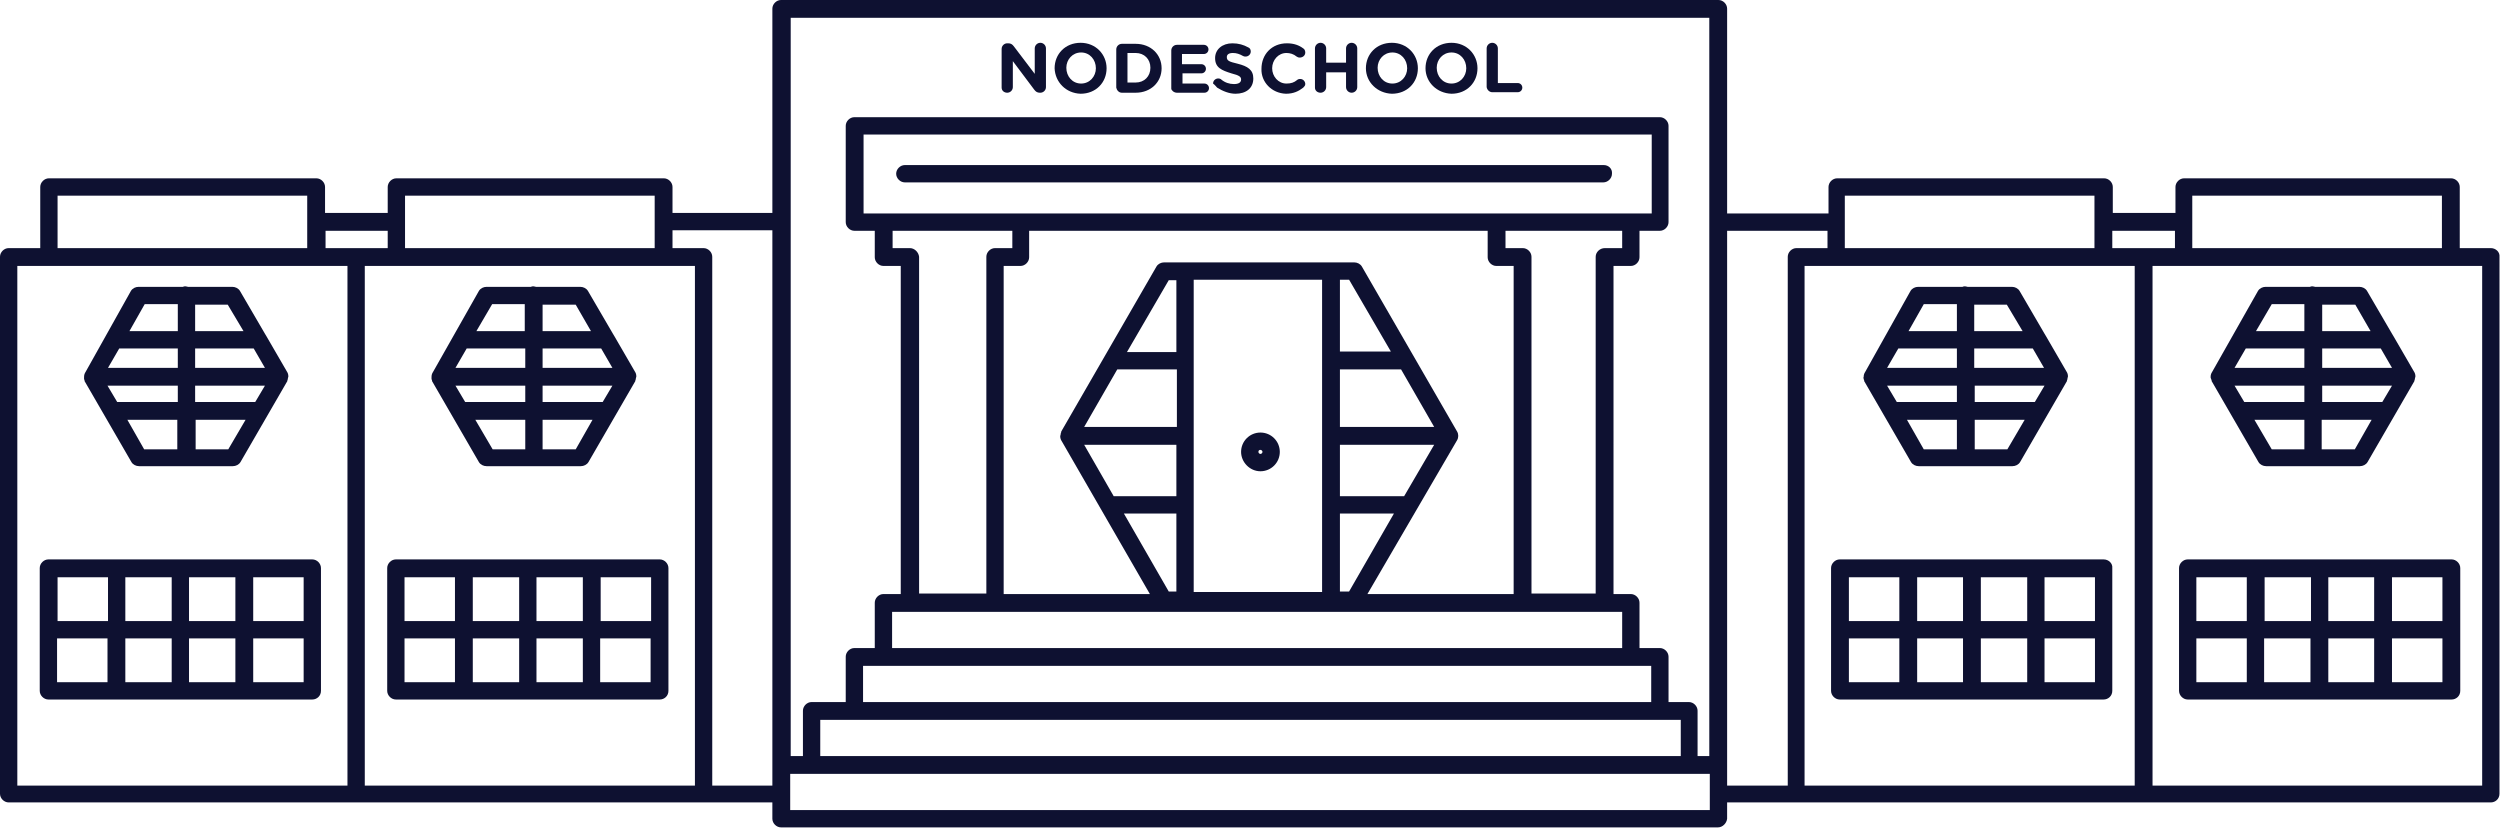 <!-- Generator: Adobe Illustrator 18.1.1, SVG Export Plug-In  -->
<svg version="1.1"
	 xmlns="http://www.w3.org/2000/svg" xmlns:xlink="http://www.w3.org/1999/xlink" xmlns:a="http://ns.adobe.com/AdobeSVGViewerExtensions/3.0/"
	 x="0px" y="0px" width="490.7px" height="162.5px" viewBox="0 0 490.7 162.5" enable-background="new 0 0 490.7 162.5"
	 xml:space="preserve">
<defs>
</defs>
<g>
	<path fill="#0E1131" d="M488.9,48.7h-6.1v-12c0-0.9-0.8-1.7-1.7-1.7h-52.4c-0.9,0-1.7,0.8-1.7,1.7v5.1h-12.3v-5.1
		c0-0.9-0.8-1.7-1.7-1.7h-52.4c-0.9,0-1.7,0.8-1.7,1.7v5.2H339V1.7c0-0.9-0.8-1.7-1.7-1.7h-184c-0.9,0-1.7,0.8-1.7,1.7v40.1H132
		v-5.1c0-0.9-0.8-1.7-1.7-1.7H77.8c-0.9,0-1.7,0.8-1.7,1.7v5.1H63.8v-5.1c0-0.9-0.8-1.7-1.7-1.7H9.6c-0.9,0-1.7,0.8-1.7,1.7v12H1.7
		c-0.9,0-1.7,0.8-1.7,1.7v105.4c0,0.9,0.8,1.7,1.7,1.7h68.2h68.2h13.5v3.2c0,0.9,0.8,1.7,1.7,1.7h183.9c0.9,0,1.7-0.8,1.8-1.7v-3.2
		h13.5c0,0,0,0,0,0c0,0,0,0,0,0h68.2h68.2c0.9,0,1.7-0.7,1.7-1.7V50.4C490.7,49.5,489.9,48.7,488.9,48.7z M479.3,38.4v10.3h-49V38.4
		H479.3z M426.9,45.3v3.4h-6.1h-6.2v-3.4H426.9z M362.1,38.4h49v10.3h-49v-5.1V38.4z M358.7,45.3v3.4h-6.1c-0.9,0-1.7,0.8-1.7,1.7
		v103.8H339v-4.1V45.3H358.7z M335.5,3.5v40.1v104.8h-2.3v-8.9c0-0.9-0.8-1.7-1.7-1.7h-4v-8.9c0-0.9-0.8-1.7-1.7-1.7c0,0,0,0,0,0
		c0,0,0,0,0,0h-4v-8.9c0-0.9-0.8-1.7-1.7-1.7h-3.4V52.2h3.4c0.9,0,1.7-0.8,1.7-1.7v-5.2h4c0.9,0,1.7-0.8,1.7-1.7V24.7
		c0-0.9-0.8-1.7-1.7-1.7H167.7c-0.9,0-1.7,0.8-1.7,1.7v18.9c0,0.9,0.8,1.7,1.7,1.7h4v5.2c0,0.9,0.8,1.7,1.7,1.7h3.4v64.4h-3.4
		c-0.9,0-1.7,0.8-1.7,1.7v8.9h-4c-0.9,0-1.7,0.8-1.7,1.7v8.9h-6.7c-0.9,0-1.7,0.8-1.7,1.7v8.9h-2.4V3.5H335.5z M161,148.4v-7.1h6.7
		h158.2h4v7.1H161z M178.6,48.7h-3.4v-3.4h23.5v3.4h-3.4c-0.9,0-1.7,0.8-1.7,1.7v66.1h-13.2V50.4C180.3,49.5,179.5,48.7,178.6,48.7z
		 M313.2,50.4v66.1h-12.6V50.4c0-0.9-0.8-1.7-1.7-1.7h-3.4v-3.4h22.9v3.4H315C314,48.7,313.2,49.5,313.2,50.4z M196.9,52.2h3.4
		c0.9,0,1.7-0.8,1.7-1.7v-5.2h90v5.2c0,0.9,0.8,1.7,1.7,1.7h3.4v64.4h-28.7L286,86.4c0.3-0.5,0.3-1.2,0-1.7l-18.7-32.4
		c-0.3-0.5-0.9-0.8-1.5-0.8h-37.3c-0.6,0-1.2,0.3-1.5,0.8l-18.7,32.4c0,0,0,0.1,0,0.1c0,0.1-0.1,0.2-0.1,0.3c0,0,0,0.1,0,0.1
		c0,0.1-0.1,0.3-0.1,0.4c0,0.4,0.1,0.7,0.3,1l17.3,30h-28.7V52.2z M259.5,54.9v61.3h-25.2V54.9H259.5z M264.8,54.9l8.2,14.1h-10
		V54.9H264.8z M263,100.8h10.6l-8.8,15.3H263V100.8z M275.6,97.4H263V87.3h18.5L275.6,97.4z M263,83.8V72.5h12l6.5,11.3H263z
		 M230.9,69.1h-9.7l8.2-14.1h1.5V69.1z M219.3,72.5h11.7v11.3h-18.2L219.3,72.5z M230.9,87.3v10.1h-12.3l-5.8-10.1H230.9z
		 M230.9,100.8v15.3h-1.5l-8.8-15.3H230.9z M320.4,41.9c-0.1,0-0.2,0-0.3,0s-0.2,0-0.3,0h-25.7c-0.1,0-0.2,0-0.3,0s-0.2,0-0.3,0
		h-92.8c-0.1,0-0.2,0-0.3,0s-0.2,0-0.3,0h-26.3c-0.1,0-0.2,0-0.3,0s-0.2,0-0.3,0h-3.7V26.4h154.7v15.5H320.4z M178.6,120.1H315h3.4
		v7.1H175.1v-7.1H178.6z M173.4,130.7h146.7h4v7.1H169.4v-7.1H173.4z M151.6,45.3v104.9v4h-11.8V50.4c0-0.9-0.8-1.7-1.7-1.7H132
		v-3.5H151.6z M128.5,38.4v4.8c0,0.1,0,0.2,0,0.3v5.2H79.5V38.4H128.5z M76.1,45.3v3.4h-6.1h-6.1v-3.4H76.1z M11.3,38.4h49v10.3h-49
		V38.4z M3.4,52.2h64.8v102H3.4V52.2z M71.6,52.2h64.8v102H71.6V52.2z M155.1,159v-3.1v-4h4.2h172.3h4v4c0,0.1,0,0.2,0,0.3v2.8
		H155.1z M354.3,52.2h5.8c0.1,0,0.2,0,0.3,0s0.2,0,0.3,0H419v102h-64.8V52.2z M487.2,154.2h-64.7v-102h64.7V154.2z"/>
	<path fill="#0E1131" d="M434,74.4C434,74.4,434,74.4,434,74.4c0.1,0.2,0.1,0.3,0.1,0.3c0,0,0,0.1,0,0.1l9.2,15.9
		c0.3,0.5,0.9,0.8,1.5,0.8h18.4c0.6,0,1.2-0.3,1.5-0.8l9.2-15.9c0,0,0-0.1,0-0.1c0-0.1,0.1-0.2,0.1-0.3c0,0,0-0.1,0-0.1
		c0-0.1,0.1-0.3,0.1-0.4c0-0.4-0.1-0.7-0.3-1l-4-6.9c-0.1-0.2-0.2-0.3-0.3-0.5l-4.9-8.4c-0.3-0.5-0.9-0.8-1.5-0.8h-8.7
		c-0.1,0-0.3-0.1-0.5-0.1s-0.3,0-0.5,0.1h-8.7c-0.6,0-1.2,0.3-1.5,0.8L434.2,73c-0.2,0.3-0.3,0.6-0.3,1
		C433.9,74.1,433.9,74.2,434,74.4z M440.8,68.4h11.5v3.8h-13.7L440.8,68.4z M467.6,78.9h-11.8v-3.2h13.7L467.6,78.9z M469.5,72.2
		h-13.7v-3.8h11.5L469.5,72.2z M452.3,75.7v3.2h-11.8l-1.9-3.2H452.3z M442.5,82.4h9.8v5.8h-6.4L442.5,82.4z M462.2,88.2h-6.5v-5.8
		h9.8L462.2,88.2z M465.3,65h-9.5v-5.2h6.5L465.3,65z M445.9,59.7h6.4V65h-9.5L445.9,59.7z"/>
	<path fill="#0E1131" d="M429.4,109.8c-0.9,0-1.7,0.8-1.7,1.7v24.1c0,0.9,0.8,1.7,1.7,1.7h51.8c0.9,0,1.7-0.7,1.7-1.7v-24.1
		c0-0.9-0.8-1.7-1.7-1.7H429.4z M453.5,125.3v8.6h-9.1v-8.6H453.5z M444.5,121.9v-8.6h9.1v8.6H444.5z M457,125.3h9v8.6h-9V125.3z
		 M457,121.9v-8.6h9v8.6H457z M441,113.3v8.6h-9.9v-8.6H441z M431.1,125.3h9.9v8.6h-9.9V125.3z M469.5,133.9v-8.6h9.9v8.6H469.5z
		 M479.4,121.9h-9.9v-8.6h9.9V121.9z"/>
	<path fill="#0E1131" d="M365.8,74.4C365.8,74.4,365.8,74.4,365.8,74.4c0.1,0.2,0.1,0.3,0.1,0.3c0,0,0,0.1,0,0.1l9.2,15.9
		c0.3,0.5,0.9,0.8,1.5,0.8H395c0.6,0,1.2-0.3,1.5-0.8l9.2-15.9c0,0,0-0.1,0-0.1c0-0.1,0.1-0.2,0.1-0.3c0,0,0-0.1,0-0.1
		c0-0.1,0.1-0.3,0.1-0.4c0-0.4-0.1-0.7-0.3-1l-4-6.9c-0.1-0.2-0.2-0.3-0.3-0.5l-4.9-8.4c-0.3-0.5-0.9-0.8-1.5-0.8h-8.7
		c-0.1,0-0.3-0.1-0.5-0.1s-0.3,0-0.5,0.1h-8.7c-0.6,0-1.2,0.3-1.5,0.8L366.1,73c-0.2,0.3-0.3,0.6-0.3,1
		C365.7,74.1,365.8,74.2,365.8,74.4z M372.6,68.4h11.5v3.8h-13.7L372.6,68.4z M399.4,78.9h-11.8v-3.2h13.7L399.4,78.9z M401.2,72.2
		h-13.7v-3.8H399L401.2,72.2z M384.1,75.7v3.2h-11.8l-1.9-3.2H384.1z M374.3,82.4h9.8v5.8h-6.5L374.3,82.4z M394,88.2h-6.4v-5.8h9.8
		L394,88.2z M397,65h-9.5v-5.2h6.4L397,65z M377.6,59.7h6.5V65h-9.5L377.6,59.7z"/>
	<path fill="#0E1131" d="M412.9,109.8h-51.8c-0.9,0-1.7,0.8-1.7,1.7v24.1c0,0.9,0.8,1.7,1.7,1.7h51.8c0.9,0,1.7-0.7,1.7-1.7v-24.1
		C414.7,110.6,413.9,109.8,412.9,109.8z M411.2,121.9h-9.9v-8.6h9.9V121.9z M385.3,125.3v8.6h-9v-8.6H385.3z M376.3,121.9v-8.6h9
		v8.6H376.3z M388.8,125.3h9.1v8.6h-9.1V125.3z M388.8,121.9v-8.6h9.1v8.6H388.8z M372.8,113.3v8.6h-9.9v-8.6H372.8z M362.9,125.3
		h9.9v8.6h-9.9V125.3z M401.3,133.9v-8.6h9.9v8.6H401.3z"/>
	<path fill="#0E1131" d="M16.5,74.4C16.6,74.4,16.6,74.4,16.5,74.4c0.1,0.2,0.1,0.3,0.1,0.3c0,0,0,0.1,0,0.1l9.2,15.9
		c0.3,0.5,0.9,0.8,1.5,0.8h18.4c0.6,0,1.2-0.3,1.5-0.8l9.2-15.9c0,0,0-0.1,0-0.1c0-0.1,0.1-0.2,0.1-0.3c0,0,0-0.1,0-0.1
		c0-0.1,0.1-0.3,0.1-0.4c0-0.4-0.1-0.7-0.3-1l-4-6.9c-0.1-0.2-0.2-0.3-0.3-0.5l-4.9-8.4c-0.3-0.5-0.9-0.8-1.5-0.8h-8.7
		c-0.1,0-0.3-0.1-0.5-0.1s-0.3,0-0.5,0.1h-8.7c-0.6,0-1.2,0.3-1.5,0.8L16.8,73c-0.2,0.3-0.3,0.6-0.3,1
		C16.5,74.1,16.5,74.2,16.5,74.4z M23.4,68.4h11.5v3.8H21.2L23.4,68.4z M50.1,78.9H38.3v-3.2H52L50.1,78.9z M52,72.2H38.3v-3.8h11.5
		L52,72.2z M34.9,75.7v3.2H23l-1.9-3.2H34.9z M25,82.4h9.8v5.8h-6.5L25,82.4z M44.8,88.2h-6.4v-5.8h9.8L44.8,88.2z M47.8,65h-9.5
		v-5.2h6.4L47.8,65z M28.4,59.7h6.5V65h-9.5L28.4,59.7z"/>
	<path fill="#0E1131" d="M61.3,109.8H9.5c-0.9,0-1.7,0.8-1.7,1.7v24.1c0,0.9,0.8,1.7,1.7,1.7h51.8c0.9,0,1.7-0.7,1.7-1.7v-24.1
		C63,110.6,62.2,109.8,61.3,109.8z M59.6,121.9h-9.9v-8.6h9.9V121.9z M33.7,125.3v8.6h-9.1v-8.6H33.7z M24.6,121.9v-8.6h9.1v8.6
		H24.6z M37.1,125.3h9.1v8.6h-9.1V125.3z M37.1,121.9v-8.6h9.1v8.6H37.1z M21.2,113.3v8.6h-9.9v-8.6H21.2z M11.2,125.3h9.9v8.6h-9.9
		V125.3z M49.7,133.9v-8.6h9.9v8.6H49.7z"/>
	<path fill="#0E1131" d="M84.7,74.4C84.7,74.4,84.7,74.4,84.7,74.4c0.1,0.2,0.1,0.3,0.1,0.3c0,0,0,0.1,0,0.1l9.2,15.9
		c0.3,0.5,0.9,0.8,1.5,0.8H114c0.6,0,1.2-0.3,1.5-0.8l9.2-15.9c0,0,0-0.1,0-0.1c0-0.1,0.1-0.2,0.1-0.3c0,0,0-0.1,0-0.1
		c0-0.1,0.1-0.3,0.1-0.4c0-0.4-0.1-0.7-0.3-1l-4-6.9c-0.1-0.2-0.2-0.3-0.3-0.5l-4.9-8.4c-0.3-0.5-0.9-0.8-1.5-0.8h-8.7
		c-0.1,0-0.3-0.1-0.5-0.1s-0.3,0-0.5,0.1h-8.7c-0.6,0-1.2,0.3-1.5,0.8L85,73c-0.2,0.3-0.3,0.6-0.3,1C84.7,74.1,84.7,74.2,84.7,74.4z
		 M91.6,68.4h11.5v3.8H89.4L91.6,68.4z M118.3,78.9h-11.8v-3.2h13.7L118.3,78.9z M120.2,72.2h-13.7v-3.8H118L120.2,72.2z
		 M103.1,75.7v3.2H91.3l-1.9-3.2H103.1z M93.3,82.4h9.8v5.8h-6.4L93.3,82.4z M113,88.2h-6.5v-5.8h9.8L113,88.2z M116,65h-9.5v-5.2
		h6.5L116,65z M96.6,59.7h6.4V65h-9.5L96.6,59.7z"/>
	<path fill="#0E1131" d="M129.5,109.8H77.7c-0.9,0-1.7,0.8-1.7,1.7v24.1c0,0.9,0.8,1.7,1.7,1.7h51.8c0.9,0,1.7-0.7,1.7-1.7v-24.1
		C131.2,110.6,130.4,109.8,129.5,109.8z M127.8,121.9h-9.9v-8.6h9.9V121.9z M101.9,125.3v8.6h-9.1v-8.6H101.9z M92.8,121.9v-8.6h9.1
		v8.6H92.8z M105.3,125.3h9.1v8.6h-9.1V125.3z M105.3,121.9v-8.6h9.1v8.6H105.3z M89.3,113.3v8.6h-9.9v-8.6H89.3z M79.4,125.3h9.9
		v8.6h-9.9V125.3z M117.8,133.9v-8.6h9.9v8.6H117.8z"/>
	<path fill="#0E1131" d="M247.4,92.5c2.1,0,3.8-1.7,3.8-3.8c0-2.1-1.7-3.8-3.8-3.8c-2.1,0-3.8,1.7-3.8,3.8
		C243.6,90.7,245.3,92.5,247.4,92.5z M247.4,88.3c0.2,0,0.4,0.2,0.4,0.4c0,0.2-0.2,0.4-0.4,0.4c-0.2,0-0.4-0.2-0.4-0.4
		C247,88.4,247.2,88.3,247.4,88.3z"/>
	<path fill="#0E1131" d="M292.9,18.1h5c0.5,0,0.9-0.4,0.9-0.9c0-0.5-0.4-0.9-0.9-0.9H294V9.5c0-0.6-0.5-1.1-1.1-1.1
		c-0.6,0-1.1,0.5-1.1,1.1h0v7.6C291.9,17.7,292.4,18.1,292.9,18.1z"/>
	<path fill="#0E1131" d="M284.9,18.4c3,0,5.1-2.2,5.1-5v0c0-2.7-2.1-5-5.1-5c-3,0-5.1,2.2-5.1,5C279.8,16.1,282,18.3,284.9,18.4z
		 M282,13.3c0-1.6,1.2-3,2.9-3c1.7,0,2.9,1.4,2.9,3.1c0,1.6-1.2,3-2.9,3S282,15,282,13.3L282,13.3z"/>
	<path fill="#0E1131" d="M197.7,18.2c0.6,0,1.1-0.5,1.1-1.1V12l4.2,5.6c0.3,0.4,0.6,0.6,1.1,0.6h0.1c0.6,0,1.1-0.5,1.1-1.1V9.5
		c0-0.6-0.5-1.1-1.1-1.1s-1.1,0.5-1.1,1.1v5L199,9.1c-0.3-0.4-0.6-0.6-1.1-0.6h-0.2c-0.6,0-1.1,0.5-1.1,1.1h0v7.6
		C196.6,17.8,197.1,18.2,197.7,18.2z"/>
	<path fill="#0E1131" d="M231,18.2h5.4c0.5,0,0.9-0.4,0.9-0.9c0-0.5-0.4-0.9-0.9-0.9h-4.3v-2h3.7c0.5,0,0.9-0.4,0.9-0.9
		c0-0.5-0.4-0.9-0.9-0.9H232v-2h4.3c0.5,0,0.9-0.4,0.9-0.9c0-0.5-0.4-0.9-0.9-0.9H231c-0.6,0-1.1,0.5-1.1,1.1v7.5
		C229.9,17.7,230.4,18.2,231,18.2z"/>
	<path fill="#0E1131" d="M220.2,18.2h2.7c3,0,5.1-2.1,5.1-4.8v0c0-2.7-2.1-4.8-5.1-4.8h-2.7c-0.6,0-1.1,0.5-1.1,1.1v7.5
		C219.2,17.7,219.6,18.2,220.2,18.2z M221.3,10.4h1.6c1.7,0,2.9,1.2,2.9,2.9v0c0,1.7-1.2,2.9-2.9,2.9v0h-1.6V10.4z"/>
	<path fill="#0E1131" d="M273.2,18.4c3,0,5.1-2.2,5.1-5v0c0-2.7-2.1-5-5.1-5c-3,0-5.1,2.2-5.1,5C268.1,16.1,270.3,18.3,273.2,18.4z
		 M270.4,13.3c0-1.6,1.2-3,2.9-3s2.9,1.4,2.9,3.1c0,1.6-1.2,3-2.9,3C271.6,16.4,270.4,15,270.4,13.3L270.4,13.3z"/>
	<path fill="#0E1131" d="M212.1,18.4c3,0,5.1-2.2,5.1-5v0c0-2.7-2.1-5-5.1-5c-3,0-5.1,2.2-5.1,5C207.1,16.1,209.2,18.3,212.1,18.4z
		 M209.3,13.3c0-1.6,1.2-3,2.9-3c1.7,0,2.9,1.4,2.9,3.1c0,1.6-1.2,3-2.9,3S209.3,15,209.3,13.3L209.3,13.3z"/>
	<path fill="#0E1131" d="M259.2,18.2c0.6,0,1.1-0.5,1.1-1.1v-2.9h3.9v2.9c0,0.6,0.5,1.1,1.1,1.1s1.1-0.5,1.1-1.1V9.5
		c0-0.6-0.5-1.1-1.1-1.1s-1.1,0.5-1.1,1.1v2.8h-3.9V9.5c0-0.6-0.5-1.1-1.1-1.1c-0.6,0-1.1,0.5-1.1,1.1v7.7
		C258.1,17.8,258.6,18.2,259.2,18.2z"/>
	<path fill="#0E1131" d="M252.4,18.4c1.5,0,2.5-0.5,3.4-1.2c0.2-0.2,0.4-0.4,0.4-0.7c0-0.5-0.4-1-1-1c-0.3,0-0.5,0.1-0.6,0.2
		c-0.6,0.5-1.2,0.7-2.1,0.7c-1.6,0-2.8-1.4-2.8-3v0c0-1.6,1.2-3,2.8-3c0.7,0,1.4,0.2,2,0.7c0.2,0.1,0.3,0.2,0.6,0.2
		c0.6,0,1.1-0.4,1.1-1c0-0.4-0.2-0.7-0.4-0.8c-0.8-0.6-1.8-1-3.2-1c-3,0-5,2.2-5,5h0C247.5,16.1,249.6,18.3,252.4,18.4z"/>
	<path fill="#0E1131" d="M238.9,17.2L238.9,17.2c1.1,0.7,2.4,1.2,3.6,1.2c2.1,0,3.5-1.1,3.5-3v0c0-1.7-1.1-2.4-3.1-2.9
		c-1.7-0.4-2.1-0.6-2.1-1.3v0c0-0.5,0.4-0.8,1.2-0.8c0.7,0,1.3,0.2,2,0.6c0.2,0.1,0.3,0.1,0.5,0.1c0.5,0,1-0.4,1-1
		c0-0.4-0.2-0.7-0.5-0.8c-0.9-0.5-1.9-0.8-3.1-0.8c-2,0-3.4,1.2-3.4,2.9v0c0,1.9,1.3,2.4,3.2,3c1.6,0.4,1.9,0.7,1.9,1.2v0
		c0,0.6-0.5,0.9-1.4,0.9c-0.9,0-1.8-0.3-2.5-0.9c-0.1-0.1-0.3-0.2-0.6-0.2c-0.5,0-1,0.4-1,1C238.5,16.7,238.7,17,238.9,17.2z"/>
	<path fill="#0E1131" d="M314.8,32.4H177.6c-0.9,0-1.7,0.8-1.7,1.7c0,0.9,0.8,1.7,1.7,1.7h137.1c0.9,0,1.7-0.8,1.7-1.7
		C316.5,33.1,315.7,32.4,314.8,32.4z"/>
</g>
</svg>
